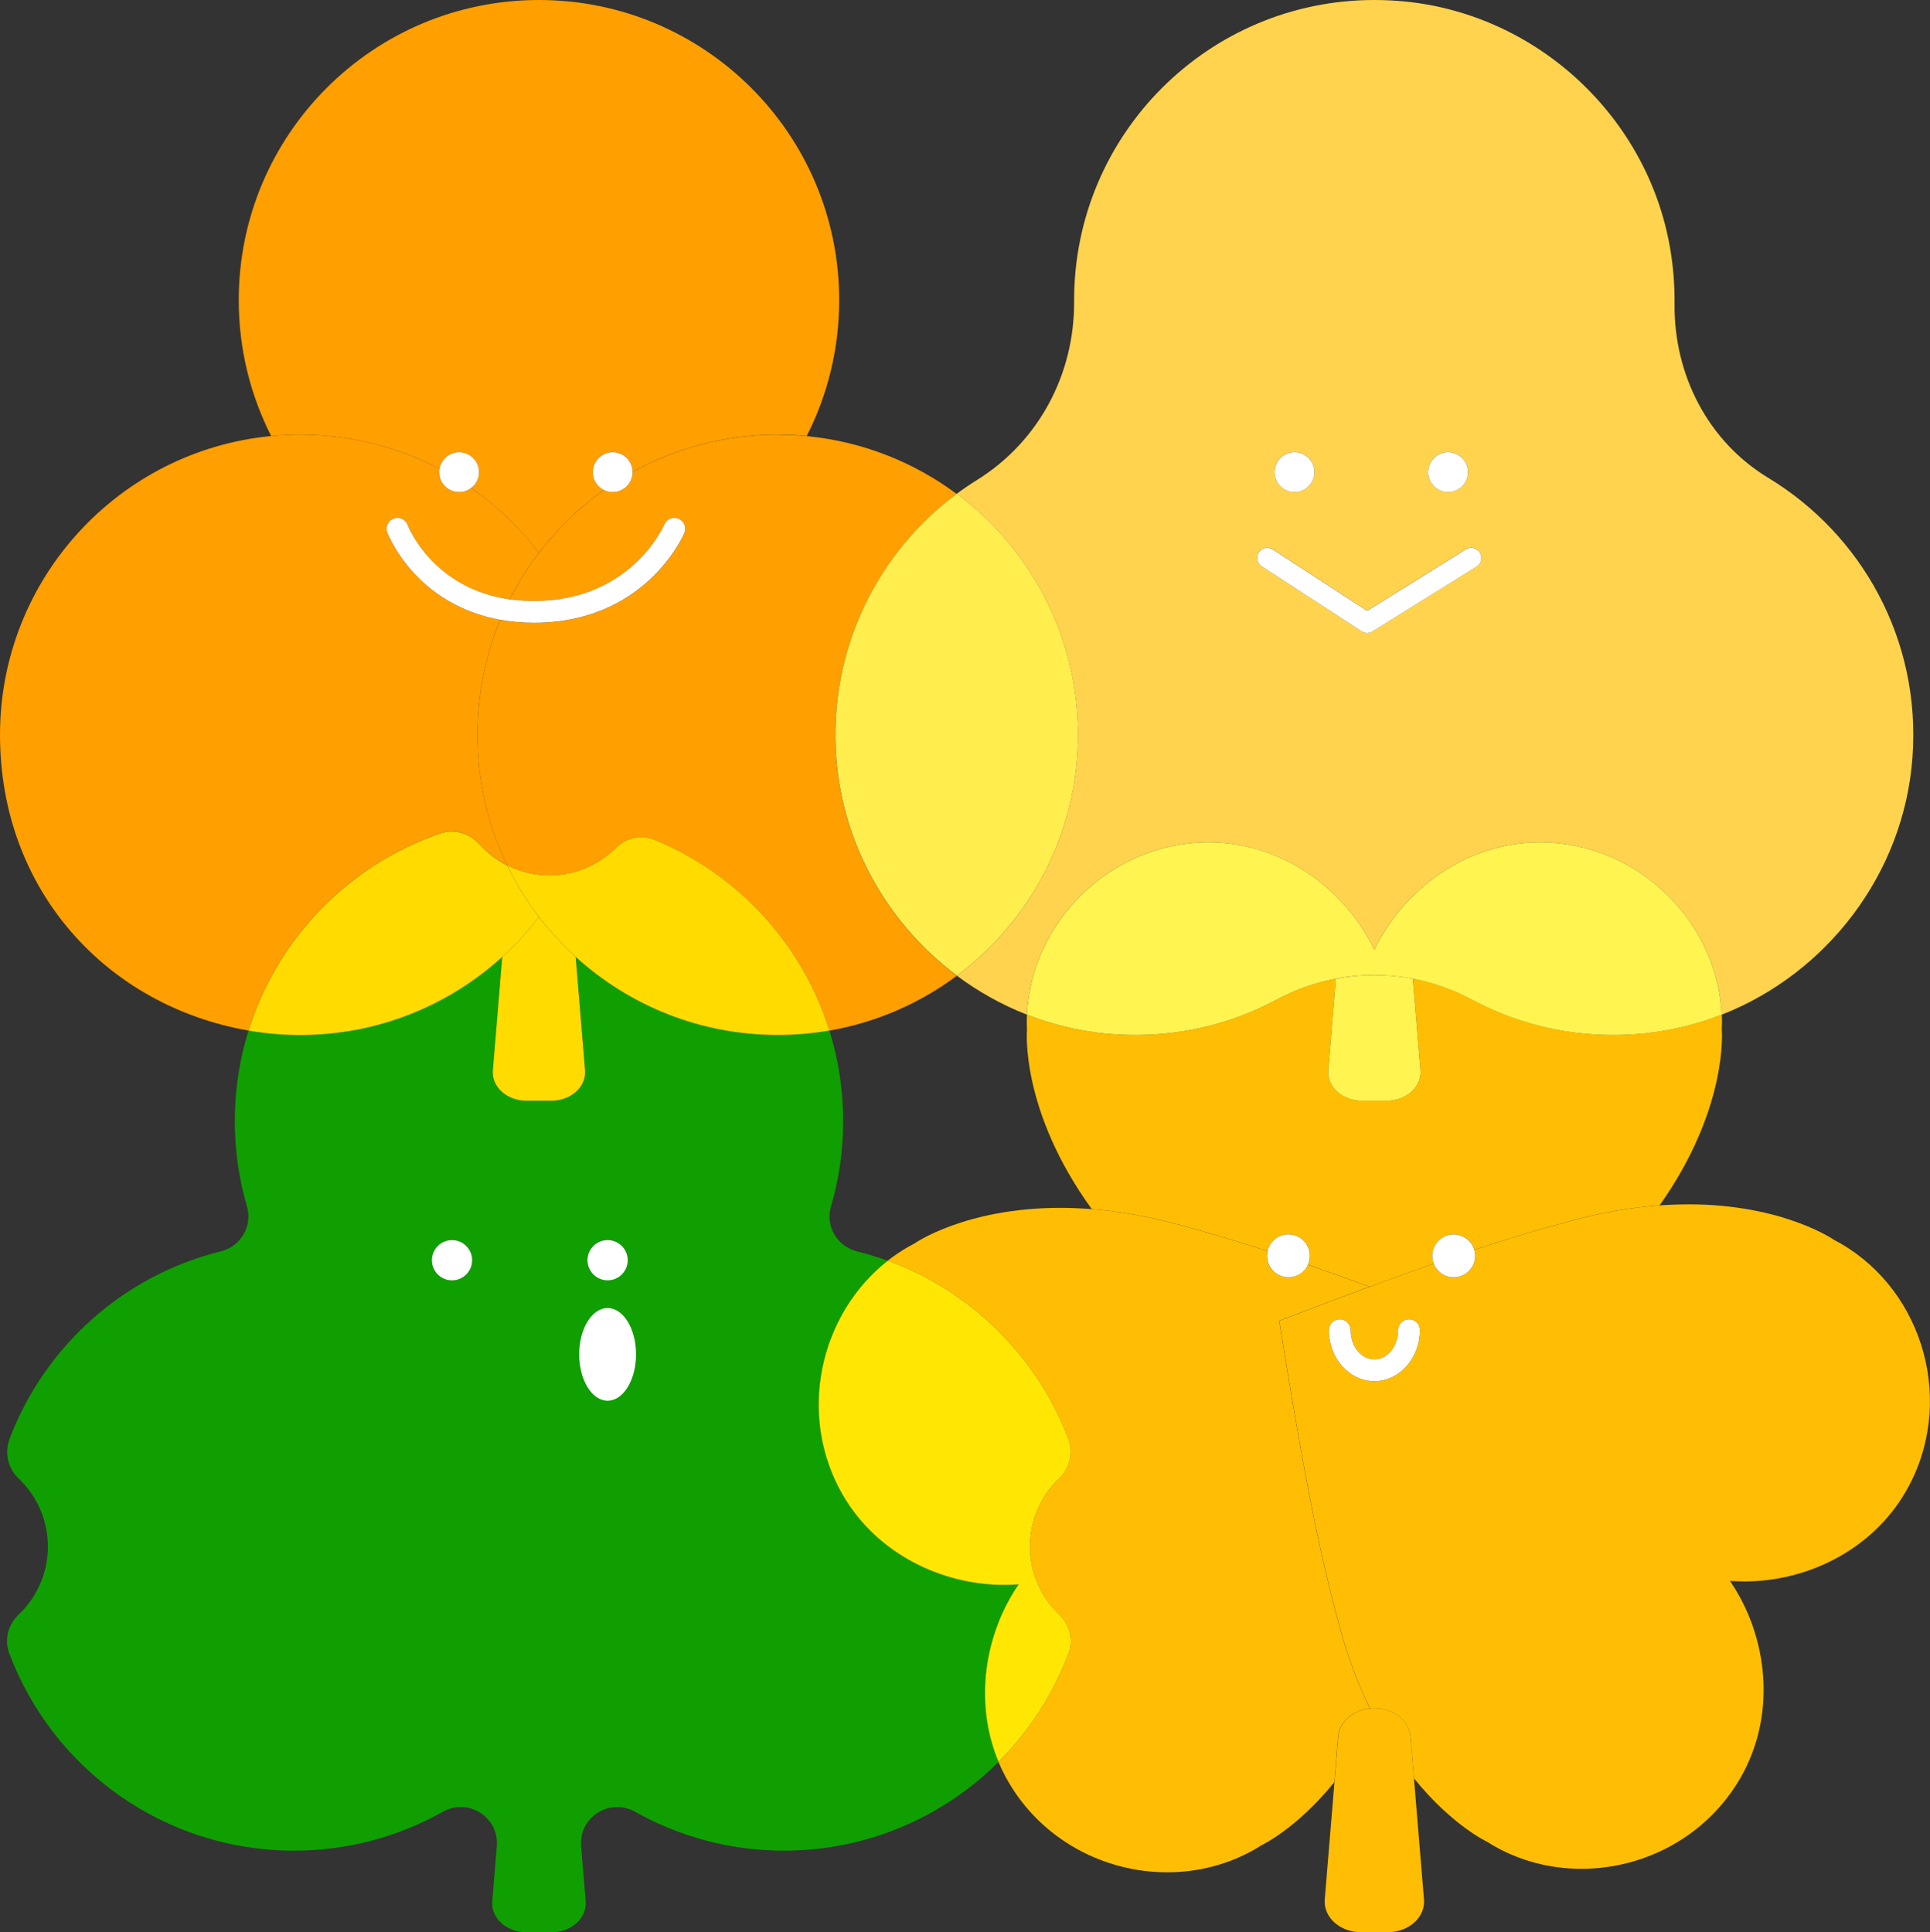 <?xml version="1.0" encoding="UTF-8"?>
<svg id="_레이어_1" data-name="레이어 1" xmlns="http://www.w3.org/2000/svg" viewBox="0 0 409.37 409.91">
  <rect x="0" y="0" width="409.37" height="409.91" fill="#333333" stroke="none"/>
  <defs>
    <style>
      .cls-1 {
        fill: #fff;
      }

      .cls-2 {
        fill: #ffee4e;
      }

      .cls-3 {
        fill: #ff9f00;
      }

      .cls-4 {
        fill: #fff450;
      }

      .cls-5 {
        fill: #ffdb00;
      }

      .cls-6 {
        fill: #ffe703;
      }

      .cls-7 {
        fill: #ffd34e;
      }

      .cls-8 {
        fill: #ffbe03;
      }

      .cls-9 {
        fill: #0f9f00;
      }
    </style>
  </defs>
  <path class="cls-9" d="m95.88,271.62c-2.36,0-4.27-1.91-4.27-4.27s1.91-4.27,4.27-4.27,4.27,1.91,4.27,4.27-1.91,4.27-4.27,4.27m33,0c-2.36,0-4.27-1.91-4.27-4.27s1.91-4.27,4.27-4.27,4.27,1.91,4.27,4.27-1.91,4.27-4.27,4.27m-22.35-68.62c-11.31,10.3-26.35,16.57-42.85,16.57-3.74,0-7.41-.32-10.97-.94-1.89,6.07-2.91,12.52-2.91,19.21,0,6.29.91,12.37,2.59,18.12,1.22,4.16-1.34,8.47-5.55,9.51-20.64,5.1-37.36,20.14-44.8,39.75-1.08,2.86-.44,6.08,1.72,8.24l.57.57c7.77,7.77,7.77,20.36,0,28.13l-.57.57c-2.1,2.1-2.85,5.23-1.8,8.01,9.17,24.46,32.75,41.87,60.41,41.87,11.47,0,22.23-3,31.56-8.25,1.24-.7,2.53-1.01,3.8-1.01,4.23,0,8.04,3.56,7.65,8.3l-.97,11.72c-.29,3.54,3.02,6.54,7.22,6.54h5.38c4.2,0,7.51-3,7.22-6.54l-.97-11.72c-.39-4.74,3.42-8.3,7.65-8.3,1.26,0,2.56.32,3.8,1.01,9.33,5.25,20.09,8.25,31.56,8.25,17.78,0,33.88-7.2,45.54-18.83-5.28-12.64-2.95-27.16,4.27-37.66h0c-1.02.07-2.05.11-3.09.11-13.23,0-27-6.59-34.23-19.11-9.75-16.89-4.94-38.3,9.54-49.66-2.12-.77-4.29-1.43-6.5-1.98-4.21-1.04-6.77-5.35-5.55-9.51,1.69-5.75,2.59-11.83,2.59-18.12,0-6.69-1.02-13.14-2.91-19.21-3.56.62-7.23.94-10.97.94-16.5,0-31.54-6.28-42.85-16.57l1.99,24.07c.29,3.49-2.99,6.45-7.13,6.45h-5.31c-4.14,0-7.41-2.97-7.12-6.45l1.99-24.07"/>
  <path class="cls-1" d="m95.88,263.08c-2.36,0-4.27,1.91-4.27,4.27s1.91,4.27,4.27,4.27,4.27-1.91,4.27-4.27-1.91-4.27-4.27-4.27"/>
  <path class="cls-1" d="m128.88,263.08c-2.36,0-4.27,1.91-4.27,4.27s1.91,4.27,4.27,4.27,4.27-1.91,4.27-4.27-1.91-4.27-4.27-4.27"/>
  <path class="cls-1" d="m134.91,287.32c0,5.43-2.7,9.83-6.03,9.83s-6.03-4.4-6.03-9.83,2.7-9.83,6.03-9.83,6.03,4.4,6.03,9.83Z"/>
  <path class="cls-5" d="m114.32,194.51c-2.34,3.06-4.94,5.9-7.79,8.49l-1.99,24.07c-.29,3.49,2.98,6.45,7.12,6.45h5.31c4.14,0,7.41-2.97,7.13-6.45l-1.99-24.07c-2.84-2.59-5.45-5.43-7.79-8.49"/>
  <path class="cls-3" d="m114.32,0C79.15,0,50.64,28.51,50.64,63.68c0,10.37,2.48,20.17,6.88,28.82,2.03-.19,4.08-.29,6.16-.29,10.67,0,20.72,2.62,29.55,7.26.33-2,2.07-3.52,4.16-3.52,2.33,0,4.22,1.89,4.22,4.22,0,1.37-.66,2.59-1.67,3.36,5.48,3.8,10.34,8.45,14.38,13.74,3.9-5.1,8.54-9.59,13.78-13.32-1.4-.69-2.36-2.13-2.36-3.79,0-2.33,1.89-4.22,4.22-4.22s4.2,1.87,4.22,4.18c9.12-5.05,19.62-7.92,30.78-7.92,2.08,0,4.13.1,6.16.29,4.4-8.65,6.88-18.45,6.88-28.82C178,28.51,149.49,0,114.32,0"/>
  <path class="cls-3" d="m63.68,92.21c-2.08,0-4.13.1-6.16.29C25.24,95.6,0,122.8,0,155.89s22.77,57.54,52.71,62.74c6.11-19.62,21.34-35.22,40.73-41.85.78-.27,1.59-.4,2.39-.4,2,0,3.97.81,5.43,2.27l1.23,1.23c1.54,1.54,3.27,2.77,5.11,3.7-4.05-8.37-6.32-17.77-6.32-27.69,0-8.64,1.72-16.88,4.84-24.4-8.25-1.5-13.84-5.44-17.3-8.86-4.76-4.71-6.59-9.44-6.66-9.64-.45-1.19.15-2.51,1.33-2.96.27-.1.54-.15.82-.15.92,0,1.79.56,2.14,1.48.24.62,5.43,13.5,21.66,15.81,1.77-3.5,3.85-6.81,6.21-9.9-4.04-5.3-8.9-9.94-14.38-13.74-.71.54-1.59.86-2.55.86-2.33,0-4.22-1.89-4.22-4.22,0-.24.02-.47.06-.7-8.83-4.64-18.88-7.26-29.55-7.26"/>
  <path class="cls-5" d="m95.83,176.39c-.8,0-1.61.13-2.39.4-19.39,6.63-34.62,22.23-40.73,41.85,3.56.62,7.23.94,10.97.94,16.5,0,31.54-6.28,42.85-16.57,2.84-2.59,5.45-5.43,7.79-8.49-2.59-3.39-4.85-7.05-6.72-10.92-1.84-.93-3.57-2.16-5.11-3.7l-1.23-1.23c-1.46-1.46-3.43-2.27-5.43-2.27"/>
  <path class="cls-3" d="m164.96,92.21c-11.16,0-21.66,2.87-30.78,7.92,0,.01,0,.03,0,.04,0,2.33-1.89,4.22-4.22,4.22-.67,0-1.3-.16-1.86-.43-5.24,3.72-9.88,8.22-13.78,13.32-2.36,3.09-4.44,6.4-6.21,9.9,1.61.23,3.32.35,5.15.35,20.39,0,27.39-15.59,27.67-16.25.38-.87,1.23-1.38,2.11-1.38.3,0,.61.06.9.19,1.16.5,1.7,1.84,1.21,3.01-.33.78-8.4,19.04-31.89,19.04-2.57,0-4.95-.23-7.14-.63-3.12,7.52-4.84,15.76-4.84,24.4,0,9.93,2.27,19.32,6.32,27.69,2.81,1.42,5.88,2.12,8.96,2.12,5.09,0,10.18-1.94,14.06-5.83,1.47-1.47,3.44-2.27,5.43-2.27.93,0,1.87.18,2.77.55,17.65,7.25,31.38,22.1,37.1,40.47,10.01-1.74,19.22-5.81,27.04-11.64-14.41-10.77-24.2-27.47-25.6-46.22-1.7-22.92,8.74-43.51,25.55-56-9.05-6.73-19.96-11.12-31.81-12.26-2.03-.19-4.08-.29-6.16-.29"/>
  <path class="cls-5" d="m136.05,177.61c-2,0-3.97.81-5.43,2.27-3.88,3.88-8.97,5.83-14.06,5.83-3.07,0-6.15-.71-8.96-2.12,1.87,3.88,4.13,7.54,6.72,10.92,2.34,3.06,4.95,5.9,7.79,8.49,11.31,10.3,26.35,16.57,42.85,16.57,3.74,0,7.4-.32,10.97-.94-5.73-18.38-19.45-33.22-37.1-40.47-.9-.37-1.84-.55-2.77-.55"/>
  <path class="cls-1" d="m97.39,95.95c-2.09,0-3.82,1.52-4.16,3.52-.04.23-.06.46-.06.7,0,2.33,1.89,4.22,4.22,4.22.96,0,1.84-.32,2.55-.86,1.02-.77,1.67-1.99,1.67-3.36,0-2.33-1.89-4.22-4.22-4.22"/>
  <path class="cls-1" d="m129.96,95.95c-2.33,0-4.22,1.89-4.22,4.22,0,1.66.96,3.1,2.36,3.79.56.28,1.19.43,1.86.43,2.33,0,4.22-1.89,4.22-4.22,0-.01,0-.03,0-.04-.02-2.31-1.9-4.18-4.22-4.18"/>
  <path class="cls-1" d="m84.31,109.88c-.27,0-.55.05-.82.15-1.19.45-1.78,1.78-1.33,2.96.08.2,1.91,4.93,6.66,9.64,3.46,3.42,9.05,7.36,17.3,8.86,2.19.4,4.57.63,7.14.63,23.5,0,31.56-18.26,31.89-19.04.5-1.16-.04-2.51-1.21-3.01-.29-.13-.6-.19-.9-.19-.89,0-1.74.52-2.11,1.38-.29.66-7.28,16.25-27.67,16.25-1.83,0-3.54-.13-5.15-.35-16.23-2.32-21.42-15.2-21.66-15.81-.35-.91-1.22-1.48-2.14-1.48"/>
  <path class="cls-7" d="m289.96,134.26c-.4,0-.81-.12-1.16-.35l-21.15-13.76c-.99-.64-1.27-1.97-.63-2.96.41-.63,1.09-.97,1.79-.97.4,0,.8.11,1.16.35l20.01,13.01,20.94-13.04c.35-.21.75-.32,1.13-.32.72,0,1.41.35,1.82,1,.62,1,.32,2.32-.68,2.95l-22.1,13.76c-.35.21-.74.32-1.13.32m-15.38-29.87c-2.33,0-4.22-1.89-4.22-4.22s1.89-4.22,4.22-4.22,4.22,1.89,4.22,4.22-1.89,4.22-4.22,4.22m32.57,0c-2.33,0-4.22-1.89-4.22-4.22s1.89-4.22,4.22-4.22,4.22,1.89,4.22,4.22-1.89,4.22-4.22,4.22M291.51,0C256.34,0,227.83,28.51,227.83,63.68c0,.1,0,.21,0,.31.08,15.41-7.5,29.68-20.58,37.83-1.48.92-2.92,1.9-4.32,2.94,15.6,11.61,25.71,30.19,25.71,51.13s-10.09,39.49-25.67,51.1c4.53,3.39,9.53,6.18,14.86,8.27.91-19.78,17.83-36.58,38.57-36.58h0c15.59,0,29.01,10.04,35.11,22.82h0c6.1-12.79,19.52-22.82,35.11-22.82,20.74,0,37.66,16.81,38.57,36.58,22.28-8.73,38.62-29.85,40.46-54.5,1.87-25.12-10.85-47.44-30.56-59.37-12.88-7.8-20.07-21.95-19.9-37,.04-3.81-.26-7.71-.93-11.66-4.74-27.83-28.02-49.55-56.11-52.4C295.91.11,293.69,0,291.51,0"/>
  <path class="cls-2" d="m202.93,104.76c-16.82,12.49-27.26,33.08-25.55,56,1.4,18.75,11.18,35.46,25.6,46.22,15.58-11.61,25.67-30.17,25.67-51.1s-10.11-39.52-25.71-51.13"/>
  <path class="cls-1" d="m274.58,95.95c-2.33,0-4.22,1.89-4.22,4.22s1.89,4.22,4.22,4.22,4.22-1.89,4.22-4.22-1.89-4.22-4.22-4.22"/>
  <path class="cls-1" d="m307.15,95.95c-2.33,0-4.22,1.89-4.22,4.22s1.89,4.22,4.22,4.22,4.22-1.89,4.22-4.22-1.89-4.22-4.22-4.22"/>
  <path class="cls-1" d="m268.81,116.23c-.7,0-1.38.34-1.79.97-.64.99-.36,2.31.63,2.96l21.15,13.76c.35.23.76.35,1.16.35s.78-.11,1.13-.32l22.1-13.76c1-.63,1.31-1.95.68-2.95-.4-.65-1.1-1-1.82-1-.39,0-.78.1-1.13.32l-20.94,13.04-20.01-13.01c-.36-.23-.76-.35-1.16-.35"/>
  <path class="cls-8" d="m299.68,207.63l1.61,19.44c.29,3.49-2.98,6.45-7.12,6.45h-5.31c-4.14,0-7.41-2.97-7.13-6.45l1.61-19.44c-4.32.82-8.55,2.31-12.55,4.45-8.91,4.78-19.09,7.49-29.92,7.49-2.18,0-4.38-.11-6.6-.33-5.73-.58-11.25-1.94-16.44-3.98-.03.56-.04,1.12-.04,1.68,0,.51.02,1.02.04,1.52h0s-1.52,16.97,13.75,38.05c5.7.45,12,1.51,18.91,3.43,5.96,1.59,11.94,3.38,18.38,5.48.46-2.03,2.27-3.54,4.43-3.54,2.51,0,4.54,2.03,4.54,4.54,0,.67-.15,1.31-.41,1.88,4.1,1.42,8.43,2.97,13.08,4.67,4.85-1.79,9.36-3.41,13.61-4.9-.2-.51-.31-1.07-.31-1.66,0-2.51,2.03-4.54,4.54-4.54,2.07,0,3.81,1.38,4.36,3.27,7.01-2.31,13.44-4.25,19.84-5.96,7.13-1.98,13.63-3.05,19.47-3.47,14.67-20.71,13.19-37.26,13.19-37.26h0c.02-.51.04-1.01.04-1.52,0-.56-.01-1.12-.04-1.68-5.19,2.04-10.71,3.4-16.44,3.98-2.22.22-4.42.33-6.6.33-10.83,0-21.01-2.71-29.92-7.49-4-2.14-8.23-3.63-12.55-4.45"/>
  <path class="cls-4" d="m291.51,206.86c-2.74,0-5.47.26-8.17.77l-1.61,19.44c-.29,3.49,2.98,6.45,7.13,6.45h5.31c4.14,0,7.41-2.97,7.12-6.45l-1.61-19.44c-2.7-.52-5.44-.77-8.17-.77"/>
  <path class="cls-4" d="m326.62,178.68c-15.59,0-29.01,10.04-35.11,22.82h0c-6.1-12.79-19.52-22.82-35.11-22.82h0c-20.74,0-37.66,16.81-38.57,36.58,5.19,2.04,10.71,3.4,16.44,3.98,2.22.22,4.42.33,6.6.33,10.83,0,21.01-2.71,29.92-7.49,4-2.14,8.23-3.63,12.55-4.45,2.7-.52,5.44-.77,8.17-.77s5.47.26,8.17.77c4.32.82,8.55,2.31,12.55,4.45,8.91,4.78,19.09,7.49,29.92,7.49,2.18,0,4.38-.11,6.6-.33,5.73-.58,11.25-1.94,16.44-3.98-.91-19.78-17.83-36.58-38.57-36.58"/>
  <path class="cls-8" d="m224.91,256.24c-20.21,0-30.99,7.58-30.99,7.58h0c-.45.24-.9.48-1.34.73-1.51.87-2.94,1.84-4.29,2.9,17.62,6.4,31.65,20.26,38.29,37.77,1.08,2.86.44,6.08-1.72,8.24l-.57.57c-7.77,7.77-7.77,20.36,0,28.13l.57.57c2.1,2.1,2.85,5.23,1.8,8.01-3.27,8.73-8.39,16.57-14.87,23.04.59,1.41,1.27,2.8,2.06,4.16,7.18,12.44,20.42,19.26,33.72,19.26,6.45,0,12.92-1.61,18.71-4.95.44-.26.87-.52,1.3-.8h0s7.38-3.42,15.44-13.37l.8-9.66c.26-3.14,3.13-5.62,6.73-5.99-2.58-5.31-4.94-11.52-6.81-18.76-4.53-16.84-7.8-34.64-12.42-63.49,7-2.67,13.33-5.06,19.15-7.21-4.65-1.7-8.98-3.25-13.08-4.67-.72,1.57-2.3,2.66-4.13,2.66-2.51,0-4.54-2.03-4.54-4.54,0-.34.04-.68.11-1-6.45-2.1-12.43-3.89-18.38-5.48-6.9-1.92-13.21-2.98-18.91-3.43-2.32-.18-4.55-.27-6.67-.27"/>
  <path class="cls-6" d="m188.29,267.46c-14.48,11.37-19.29,32.77-9.54,49.66,7.23,12.52,21.01,19.11,34.23,19.11,1.03,0,2.06-.04,3.09-.12h0c-7.22,10.51-9.55,25.02-4.27,37.66,6.48-6.47,11.59-14.3,14.87-23.04,1.04-2.78.29-5.91-1.8-8.01l-.57-.57c-7.77-7.77-7.77-20.36,0-28.13l.57-.57c2.16-2.16,2.8-5.38,1.72-8.24-6.64-17.5-20.68-31.36-38.29-37.77"/>
  <path class="cls-8" d="m291.51,288.39c2.79,0,5.05-2.78,5.05-6.21,0-1.27,1.03-2.3,2.3-2.3s2.3,1.03,2.3,2.3c0,5.96-4.33,10.81-9.65,10.81s-9.64-4.85-9.64-10.81c0-1.27,1.03-2.3,2.3-2.3s2.3,1.03,2.3,2.3c0,3.42,2.26,6.21,5.04,6.21m66.6-32.89c-1.95,0-3.98.07-6.1.22-5.84.42-12.34,1.49-19.47,3.47-6.4,1.71-12.83,3.64-19.84,5.96.12.4.18.83.18,1.27,0,2.51-2.03,4.54-4.54,4.54-1.92,0-3.57-1.2-4.23-2.88-4.25,1.48-8.76,3.11-13.61,4.9-5.82,2.15-12.15,4.53-19.15,7.21,4.62,28.85,7.89,46.65,12.42,63.49,1.87,7.24,4.22,13.45,6.81,18.76.31-.03.62-.05.93-.05h0c4.04,0,7.39,2.64,7.67,6.04l.73,8.83c8.09,10.01,15.51,13.46,15.51,13.46h0c.43.27.86.54,1.3.79,5.8,3.35,12.26,4.95,18.71,4.95,13.3,0,26.54-6.82,33.72-19.26,7.8-13.5,5.81-30.14-2.21-41.82h0c1.02.07,2.05.11,3.09.11,13.23,0,27-6.59,34.23-19.11,10.66-18.47,3.92-42.32-13.83-52.57-.44-.26-.89-.49-1.34-.73h0s-10.78-7.59-30.99-7.59"/>
  <path class="cls-8" d="m291.51,362.38h0c-.32,0-.63.02-.93.05-3.61.37-6.47,2.86-6.73,5.99l-.8,9.66-2.06,24.88c-.31,3.75,3.21,6.94,7.67,6.94h5.71c4.46,0,7.98-3.19,7.67-6.94l-2.13-25.71-.73-8.83c-.28-3.4-3.63-6.04-7.67-6.04"/>
  <path class="cls-1" d="m273.29,261.88c-2.16,0-3.97,1.51-4.43,3.54-.07.32-.11.66-.11,1,0,2.51,2.03,4.54,4.54,4.54,1.83,0,3.42-1.09,4.13-2.66.26-.57.41-1.21.41-1.88,0-2.51-2.03-4.54-4.54-4.54"/>
  <path class="cls-1" d="m308.34,261.88c-2.51,0-4.54,2.03-4.54,4.54,0,.58.11,1.14.31,1.66.66,1.69,2.31,2.88,4.23,2.88,2.51,0,4.54-2.03,4.54-4.54,0-.44-.06-.86-.18-1.27-.55-1.89-2.29-3.27-4.36-3.27"/>
  <path class="cls-1" d="m298.86,279.88c-1.27,0-2.3,1.03-2.3,2.3,0,3.42-2.26,6.21-5.05,6.21s-5.04-2.78-5.04-6.21c0-1.27-1.03-2.3-2.3-2.3s-2.3,1.03-2.3,2.3c0,5.96,4.33,10.81,9.64,10.81s9.65-4.85,9.65-10.81c0-1.27-1.03-2.3-2.3-2.3"/>
</svg>